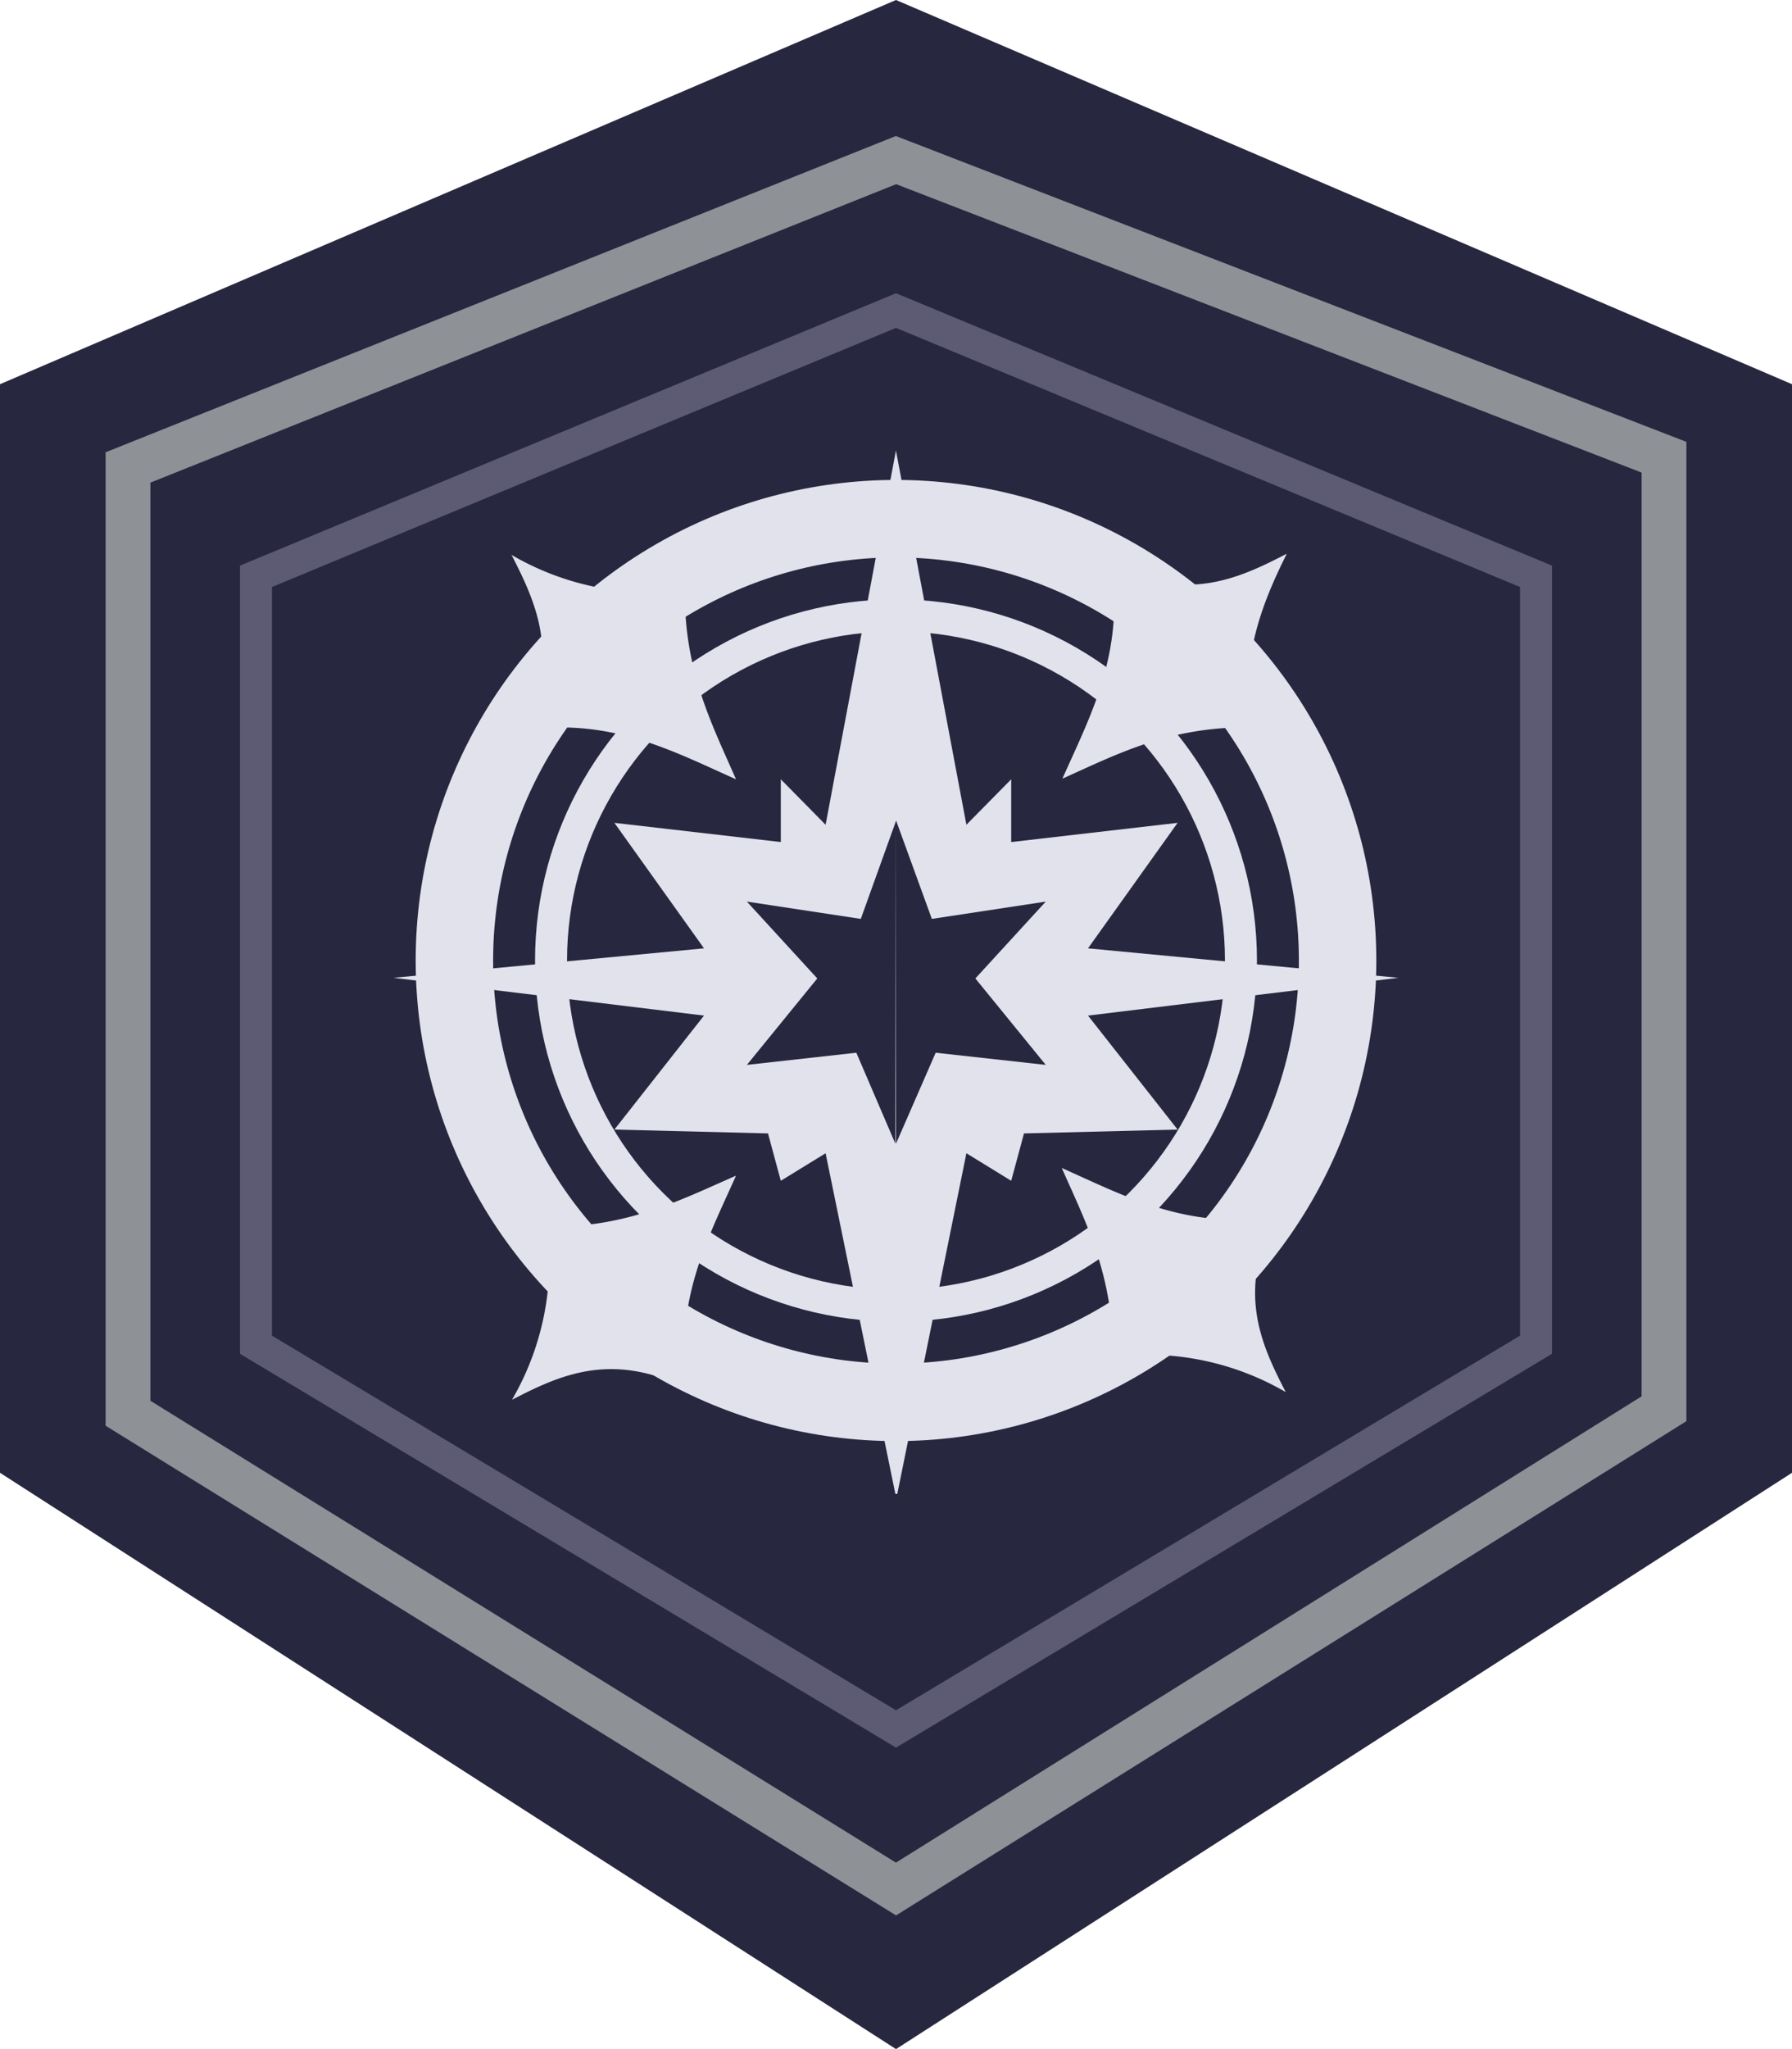 <!--@hoso_boso--><svg xmlns="http://www.w3.org/2000/svg" xml:space="preserve" viewBox="0 0 28 32"><g transform="translate(-.62 -3.06)"><path fill="#27273f" fill-rule="evenodd" d="m14.62 3.06-14 6v17l14 9 14-9v-17Z"/><path fill="none" stroke="#8e9196" stroke-width=".7" d="m14.62 5.56-12 4.8v14.77l12 7.43 12-7.5V10.2Z"/><path fill="none" stroke="#5d5b73" stroke-width=".5" d="m14.62 7.91-10 4.15v12l10 6 10-6v-12z"/><circle cx="14.62" cy="18.06" r="6.9" fill="none" stroke="#e2e2ed" stroke-linecap="round" stroke-miterlimit="12" stroke-width="1.21"/><circle cx="14.62" cy="18.06" r="5.39" fill="none" stroke="#e2e2ed" stroke-linecap="round" stroke-miterlimit="12" stroke-width=".5"/><path fill="#e2e2ed" fill-rule="evenodd" d="M8.61 11.72c.4.78.76 1.57.19 2.74 1.38-.19 2.33.33 3.32.77-.38-.87-.81-1.69-.8-2.95a4.31 4.31 0 0 1-2.7-.55ZM20.72 11.71c-.77.4-1.56.75-2.73.19.19 1.38-.33 2.33-.77 3.32.87-.39 1.69-.82 2.95-.8-.17-1.05.15-1.9.55-2.7zM20.71 24.8c-.4-.77-.75-1.56-.18-2.73-1.38.19-2.33-.33-3.32-.77.38.86.81 1.68.8 2.95a4.3 4.3 0 0 1 2.7.55zM8.62 24.92c.77-.4 1.56-.75 2.73-.18-.19-1.39.33-2.33.77-3.32-.87.38-1.69.81-2.95.8a4.3 4.3 0 0 1-.55 2.7z"/><path fill="#e2e2ed" fill-rule="evenodd" d="m14.62 10.1 1.1 5.84.7-.71v.98l2.6-.3-1.4 1.96 4.85.46-4.85.59 1.4 1.78-2.4.06-.2.74-.7-.43-1.08 5.32h-.02m0-16.3-1.1 5.85-.7-.71v.98l-2.6-.3 1.4 1.96-4.85.46 4.85.59-1.4 1.78 2.4.06.2.74.7-.43 1.09 5.32h.01"/><path fill="#27273f" fill-rule="evenodd" d="m14.62 15.87.56 1.54 1.78-.27-1.1 1.2 1.1 1.35-1.72-.19-.62 1.42m0-5.04-.55 1.53-1.78-.27 1.1 1.2-1.1 1.35L14 19.5l.61 1.42"/></g></svg>